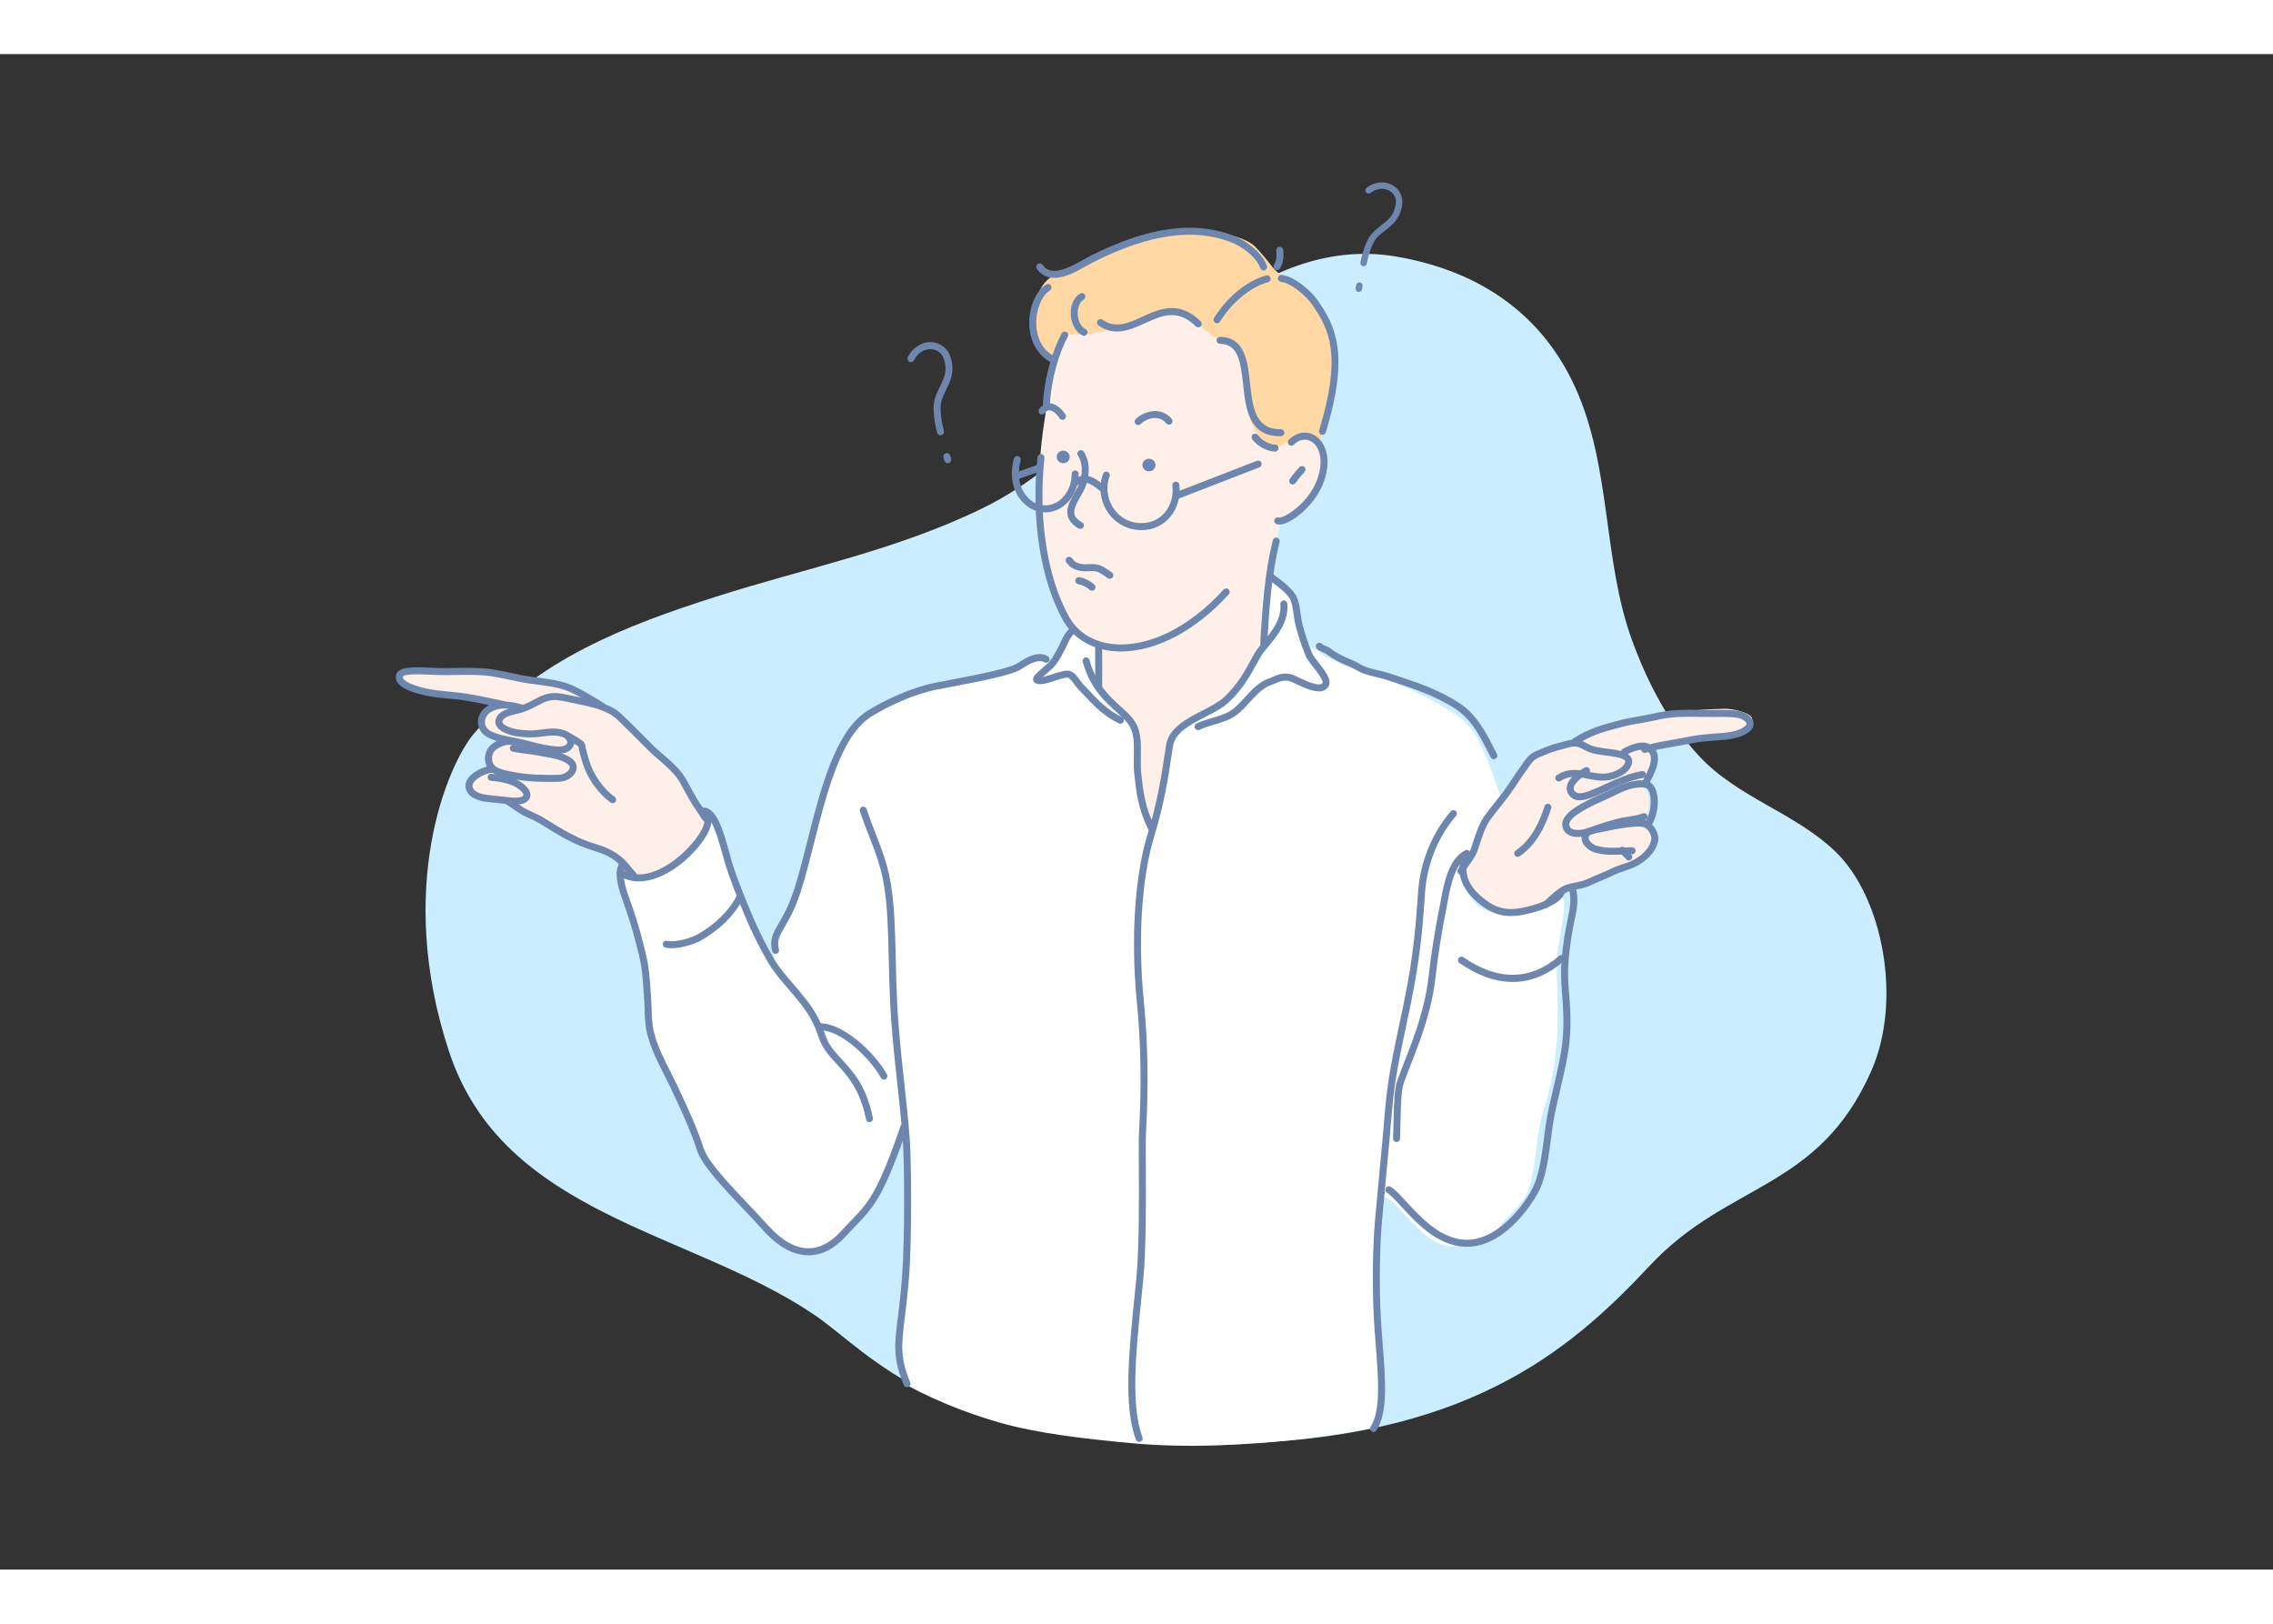 <?xml version="1.0" encoding="UTF-8" standalone="no"?>
<svg
   xmlns:dc="http://purl.org/dc/elements/1.1/"
   xmlns:cc="http://creativecommons.org/ns#"
   xmlns:rdf="http://www.w3.org/1999/02/22-rdf-syntax-ns#"
   xmlns:svg="http://www.w3.org/2000/svg"
   xmlns="http://www.w3.org/2000/svg"
   version="1.1"
   id="svg2"
   xml:space="preserve"
   width="700"
   height="500"
   viewBox="0 0 3660 2440"><rect x="0" y="0" width="3660" height="2440" fill="#333333" stroke="none"/><defs
     id="defs6" /><g
     id="g10"
     transform="matrix(1.333,0,0,-1.333,0,2440)"><g
       id="g380"><g
         id="g18"
         transform="scale(0.141)"><path
           d="m 11965.4,11247.3 c -561,96.9 -1081.4,-115.5 -1517.6,-443.7 C 9731.73,10264.8 9237.01,9491.22 8417.83,9091.98 7673.49,8729.24 6905.14,8580.62 6130.27,8333.14 5369.8,8090.27 4602.9,7797.53 4061.76,7162.97 3839.26,6902.06 3381.59,5849.45 3846.71,4438.61 4308.46,3037.78 5894.01,2906.99 6963.82,2191.15 7468,1853.82 8033.72,1039.53 10450.4,1075.21 c 2085.8,30.78 2973.6,769.29 3686.7,1531.62 669.7,715.76 1439.3,638.86 1893.4,1662.47 269.5,607.58 100.3,1495.29 -310.7,1885.53 -350.7,333.1 -829.7,456.32 -1162.8,813.53 -257.9,276.47 -438.6,622.43 -571.5,982.57 -256.6,694.9 -177.5,1486.95 -490,2175.57 -273.7,603.2 -789.6,992.8 -1530.1,1120.8"
           style="fill:#caedff;fill-opacity:1;fill-rule:evenodd;stroke:none"
           id="path20" /></g><path
         d="m 1389.66,905.761 c -1.6,0.188 -0.88,-6.124 -1.39,-4.604 -7.08,21.247 -15.67,42.923 -23.01,64.452 -11.84,34.711 -39.2,101.401 -39.2,101.401 v 50.46 c 0,0 -22.14,8.78 -26.69,15.62 -4.56,6.83 -20.32,28.62 -25.72,47.52 -20.35,71.22 -23.25,133.86 -12.04,206.69 4.24,27.55 9.63,81.18 28.15,104.06 28.99,35.81 79.37,46.78 123.38,44.2 11.74,-0.69 15.58,-1.6 28.54,-5.53 58.77,-17.81 63.72,-71.34 88.39,-118.78 8.12,-15.61 18.79,-29.33 33.15,-39.59 4.05,-2.89 17.54,1.68 25.17,-4.26 8.07,-6.28 10.2,-23.15 11.08,-29.25 3.35,-23.46 -15.39,-42.27 -28.97,-59.24 -3.61,-4.51 -22.79,-12.37 -22.79,-12.37 0,0 -0.88,-2.91 -3.58,-13.67 -8.48,-33.94 -17.24,-138.01 -17.24,-138.01 0,0 -25.23,-45.2 -40.69,-72.26 -22.81,-39.9 -44.82,-65.973 -66.61,-106.454 -4.5,-8.347 -18.66,-31.721 -29.93,-30.385"
         style="fill:#ffefe9;fill-opacity:1;fill-rule:evenodd;stroke:none;stroke-width:0.1"
         id="path22" /><path
         d="m 765.1,835.534 c 0,0 12.623,-6.634 -16.265,20.883 -11.735,11.173 -23.099,13.163 -42.599,20.857 -7.696,3.038 -26.386,12.714 -32.139,15.485 -17.447,8.4 -58.822,34.819 -58.822,34.819 0,0 -11.642,-1.199 -18.849,1.202 -4.926,1.641 -28.482,3.113 -29.259,15.303 -0.769,12.188 23.978,24.075 23.978,24.075 0,0 -0.093,11.048 -0.532,17.8 -0.592,8.929 18.275,14.692 18.275,14.692 0,0 -24.51,7.98 -27.29,18.98 -2.771,11 16.044,26.26 16.044,26.26 0,0 -19.246,4.68 -30.542,6.34 -11.297,1.67 -46.165,3.48 -72.357,12.21 -26.563,8.85 -9.505,20.68 3.54,21.86 13.831,1.26 27.341,0.59 41.071,-0.56 18.266,-1.52 34.437,-0.65 52.754,-1.52 15.335,-0.73 30.467,-5.04 45.608,-8.35 18.503,-4.05 36.879,-3.96 53.574,-11.66 32.545,-15.02 62.015,-38.84 87.86,-64.686 13.713,-13.706 36.719,-33.566 53.448,-58.666 11.524,-17.291 22.576,-37.669 22.576,-37.669 0,0 -2.18,-7.53 -8.424,-17.883 -7.908,-13.098 -27.771,-33.685 -41.307,-40.317 -20.759,-10.164 -40.343,-9.455 -40.343,-9.455"
         style="fill:#ffefe9;fill-opacity:1;fill-rule:evenodd;stroke:none;stroke-width:0.1"
         id="path24" /><g
         id="g26"
         transform="scale(0.13)"><path
           d="m 13565.9,6455.61 c 0,0 37.3,36.79 144.5,224.34 45.1,79.05 27.8,125.1 103.6,269.88 27.9,53.1 211.2,283.97 253.9,345.65 51.7,74.48 67.7,172.9 197.5,272.46 123.3,94.53 398.3,145.91 398.3,145.91 0,0 146.6,72.19 358.3,142.31 165.9,54.93 375.4,80.87 486.2,99.32 149.1,24.86 335.7,38.86 512.9,42.79 88.1,1.96 249.1,-39.85 259.3,-90.27 19.6,-97.98 -70.4,-126.3 -70.4,-126.3 0,0 -166.4,-41.96 -288.7,-57.13 -101.8,-12.62 -226.9,-39.05 -321.6,-46.34 -63,-4.84 -272,-68.54 -272,-68.54 0,0 31.2,-66.03 18.5,-136.25 -12.8,-70.45 -88.4,-190.81 -88.4,-190.81 0,0 47.9,-50.54 56.9,-86.15 26,-104.07 -32,-260.06 -32,-260.06 0,0 90,-103.95 65.3,-175.38 -22.3,-64.24 -117.3,-157.2 -162.5,-194.2 -72.6,-59.41 -218.6,-76.45 -297.4,-128.92 -133.5,-89.02 -364.2,-112.19 -364.2,-112.19 0,0 -90.7,-114.49 -180.1,-153.82 -117,-51.47 -226.7,-67.33 -336.1,-67.33 -97.7,0 -279.1,86.26 -338.7,175.53 -32.1,48.24 -103.1,175.5 -103.1,175.5"
           style="fill:#ffefe9;fill-opacity:1;fill-rule:evenodd;stroke:none"
           id="path28" /></g><g
         id="g30"
         transform="scale(0.116)"><path
           d="m 11145,9772.57 -189.1,-334.53 c 0,0 -79.1,53.48 -169.7,43.7 -140.9,-15.23 -266.3,-132.64 -365.5,-161.38 -101.9,-29.48 -257.7,-53.6 -362.7,-79.86 -201.98,-50.49 -535.72,-84.92 -717.87,-183.82 -188.51,-102.35 -347.34,-164.72 -482.59,-336.79 -143.08,-182.17 -220.35,-439.76 -298.31,-654.25 -100.82,-277.34 -156.65,-603.75 -239.97,-886.96 -43.68,-148.69 -98.42,-318.53 -150.32,-406.29 -51.9,-87.68 -112.75,-186.11 -112.75,-186.11 l 1.82,-325.74 c 0,0 -188.28,310.08 -278.56,537.92 -124.38,313.95 -234.3,687.7 -288.81,811.58 -35.34,80.31 -107.44,211.21 -107.44,211.21 0,0 -124.31,-238.71 -149.46,-267.73 -112.31,-129.63 -289.1,-272.2 -441.18,-348.24 -88.18,-44.05 -340.86,26.97 -340.86,26.97 0,0 10.54,-105.9 27.55,-166.73 16.94,-60.92 50.67,-181.2 54.09,-189.8 91.66,-229.12 126.99,-490.17 173.22,-730.56 35.7,-185.41 4.08,-410.32 42.83,-599.18 40.41,-197.02 255.44,-464.35 316.93,-652.08 29.74,-90.69 104.11,-243.75 135.58,-324.46 132.88,-340.19 233.05,-461.77 499.85,-759.98 168.56,-188.42 360.11,-403.61 602.18,-494.38 127.94,-47.92 262.35,1.64 350.04,74.68 149.28,124.41 251.32,204.09 358.35,366.61 45.86,69.78 137.84,217.6 172.51,292.02 68.83,147.47 217.17,538.09 217.17,538.09 0,0 45.34,-463.58 36.56,-613.46 -24.43,-414.45 -17.55,-781.4 -65.99,-1118.94 -34.76,-243.31 -59.97,-584.11 19.96,-823.64 23.58,-70.9 45.77,-106.44 45.77,-106.44 0,0 389.67,-226.36 963,-391.04 394,-113.32 877.7,-169.41 1369.8,-215.53 1207.8,-113.4 2498.9,153.32 2498.9,153.32 0,0 95.8,38.11 108.1,556.76 4.7,200.13 -40.1,401.89 -51.4,660 -18,410.84 -7.8,857.38 -7.8,857.38 l 67,348.37 c 0,0 87.1,-31.74 123,-67.62 150.4,-150.49 351.1,-435.27 587.4,-459.45 167.4,-17.12 416.8,74.85 504.7,192.04 99.6,132.67 256.8,237.72 315.9,397.33 78.8,212.69 77.7,562.86 142,775.38 86.3,285.65 128.7,478.03 152.7,770.73 20.8,253.39 0,529.32 0,787.01 0,165.27 63.1,429.67 75.7,588.93 12.7,159.17 -63.1,169.32 -63.1,169.32 0,0 -195.8,-156.5 -207.3,-159.25 -86,-20.48 -186.1,-63.5 -272.9,-49.65 -91,14.63 -228.9,-19.01 -346.6,70.04 -94.2,71.24 -176.3,257.95 -205.9,336.32 -33.9,90 143.7,218.69 143.7,218.69 l 96.5,287.31 201.5,268.03 c 0,0 -161.6,534.83 -293.7,711.85 -107.2,143.66 -219.9,197.27 -326,261.7 -191.6,116.31 -429.1,227.85 -645.8,291.49 -145.5,42.75 -470.7,158.22 -597.4,246.6 -92.9,64.71 -201,105.97 -201,105.97 0,0 -41.7,123.23 -68.6,246.02 -25,114.19 -32.9,226.65 -89.9,274.45 -50.4,42.4 -228.6,165.9 -228.6,165.9 -72.1,-120.1 -47.2,-712.64 -47.2,-712.64 0,0 -249,-413.64 -378.2,-557.13 -182.3,-202.51 -472,-181.2 -589.1,-429.97 -33.3,-70.73 -29.8,-240.99 -67.6,-436.27 -37.9,-195.31 -121.3,-497.72 -121.3,-497.72 0,0 -82.1,184.28 -94.6,214.21 -58.2,139.87 -43.7,645.69 -80.3,792.23 -37.2,148.85 -135.4,204.56 -233.1,290.75 -77.6,68.48 -162.5,183.7 -162.5,183.7 l 9.8,441.75 -273.1,161.26"
           style="fill:#ffffff;fill-opacity:1;fill-rule:evenodd;stroke:none"
           id="path32" /></g><path
         d="m 1593.76,1359.28 c 0,0 23.43,85.09 20.65,111.49 -3.46,32.79 -14.44,53.25 -36.47,74.32 -11.44,10.94 -31.04,15.28 -40.61,27.87 -5.3,6.97 -14.8,18.59 -20.99,24.78 -10.89,10.89 -35.26,15.54 -49.2,18.78 -26.71,6.22 -58.03,-0.61 -85.35,-5.02 -14.69,-2.37 -49.54,-21.33 -68.13,-30.97 -31.18,-16.17 -54.58,-11.04 -62.97,-52.99 -0.93,-4.68 -4.28,-22.09 -1.38,-35.02 4.74,-21.03 23.06,-33.45 23.06,-33.45 l 14.46,32.69 c 0,0 21.26,-0.21 28.21,0.68 36.89,4.73 64.79,22.85 101.86,25.81 14.13,1.13 31.76,-15.01 43.7,-24.77 14.77,-12.09 36.09,-12.95 40.68,-31.72 5.61,-22.93 2.51,-58.1 10.93,-77.36 5.31,-12.13 11.7,-27.99 26.84,-29.25 8.34,-0.7 21.68,14.11 34.75,13.07 13.08,-1.03 19.96,-8.94 19.96,-8.94"
         style="fill:#ffd8a4;fill-opacity:1;fill-rule:evenodd;stroke:none;stroke-width:0.1"
         id="path34" /><path
         d="m 1378.94,1255.55 c -12.7,0 -24.5,4.55 -33.54,13 -10.24,9.56 -16.11,23.18 -16.11,37.38 0,6.04 1.06,11.93 3.15,17.52 0.81,2.19 3.26,3.29 5.44,2.48 2.18,-0.81 3.29,-3.24 2.47,-5.43 -1.73,-4.65 -2.61,-9.55 -2.61,-14.57 0,-11.87 4.9,-23.24 13.42,-31.21 5.79,-5.41 15.75,-11.69 30.86,-10.61 9.83,0.66 18.73,5.2 25.06,12.76 7.25,8.67 10.49,20.23 9.14,32.55 -0.25,2.32 1.42,4.41 3.74,4.66 2.27,0.23 4.41,-1.41 4.66,-3.73 1.61,-14.64 -2.32,-28.45 -11.06,-38.9 -7.82,-9.35 -18.82,-14.95 -30.96,-15.77 -1.23,-0.09 -2.45,-0.13 -3.66,-0.13"
         style="fill:#6c86ad;fill-opacity:1;fill-rule:nonzero;stroke:none;stroke-width:0.1"
         id="path36" /><path
         d="m 1262.64,1276.96 c -22.24,0 -40.34,20.84 -40.34,46.46 0,2.33 1.89,4.22 4.22,4.22 2.34,0 4.23,-1.89 4.23,-4.22 0,-20.96 14.3,-38.01 31.89,-38.01 17.59,0 31.89,17.05 31.89,38.01 0,2.33 1.89,4.22 4.23,4.22 2.33,0 4.22,-1.89 4.22,-4.22 0,-25.62 -18.1,-46.46 -40.34,-46.46"
         style="fill:#6c86ad;fill-opacity:1;fill-rule:nonzero;stroke:none;stroke-width:0.1"
         id="path38" /><path
         d="m 1226.52,1319.19 c -2.33,0 -4.22,1.89 -4.22,4.23 0,4.27 0.25,10.83 2.46,18.57 0.65,2.25 3.02,3.53 5.23,2.91 2.24,-0.65 3.54,-2.99 2.9,-5.23 -1.92,-6.72 -2.14,-12.49 -2.14,-16.25 0,-2.34 -1.89,-4.23 -4.23,-4.23"
         style="fill:#6c86ad;fill-opacity:1;fill-rule:nonzero;stroke:none;stroke-width:0.1"
         id="path40" /><path
         d="m 1422.79,1293.51 c -1.69,0 -3.29,1.02 -3.94,2.69 -0.85,2.18 0.23,4.62 2.41,5.47 l 96.98,37.58 c 2.17,0.84 4.63,-0.23 5.47,-2.41 0.85,-2.17 -0.24,-4.62 -2.41,-5.47 l -96.98,-37.58 c -0.51,-0.19 -1.02,-0.28 -1.53,-0.28"
         style="fill:#6c86ad;fill-opacity:1;fill-rule:nonzero;stroke:none;stroke-width:0.1"
         id="path42" /><path
         d="m 1228.83,1316.97 c -1.74,0 -3.36,1.07 -3.98,2.8 -0.79,2.2 0.36,4.62 2.55,5.4 l 27.09,9.71 c 2.18,0.79 4.61,-0.35 5.4,-2.56 0.79,-2.19 -0.35,-4.61 -2.55,-5.4 l -27.09,-9.7 c -0.47,-0.17 -0.95,-0.25 -1.42,-0.25"
         style="fill:#6c86ad;fill-opacity:1;fill-rule:nonzero;stroke:none;stroke-width:0.1"
         id="path44" /><path
         d="m 1330.79,1302.44 c -0.9,0 -1.8,0.29 -2.57,0.88 l -0.98,0.76 c -10.57,8.15 -16.51,12.08 -25.79,5.46 -1.9,-1.36 -4.54,-0.92 -5.89,0.98 -1.36,1.9 -0.92,4.54 0.98,5.89 14.81,10.59 26,1.97 35.86,-5.65 l 0.97,-0.75 c 1.85,-1.42 2.19,-4.07 0.77,-5.92 -0.83,-1.08 -2.08,-1.65 -3.35,-1.65"
         style="fill:#6c86ad;fill-opacity:1;fill-rule:nonzero;stroke:none;stroke-width:0.1"
         id="path46" /><path
         d="m 1136.16,1370.15 c -1.84,0 -3.54,1.22 -4.06,3.09 -0.29,1.02 -6.99,25.28 -3.22,39.72 1.51,5.75 4,10.79 6.41,15.66 5.05,10.25 9.42,19.09 5.02,33.19 -2.2,7.08 -7.77,11.66 -14.89,12.26 -6.8,0.61 -15.9,-2.64 -21.32,-13.32 -1.04,-2.09 -3.56,-2.94 -5.67,-1.86 -2.08,1.05 -2.92,3.59 -1.86,5.68 6.02,11.89 17.72,18.96 29.56,17.92 10.51,-0.88 19.04,-7.84 22.25,-18.17 5.39,-17.32 -0.4,-29.07 -5.52,-39.43 -2.32,-4.71 -4.51,-9.16 -5.8,-14.07 -2.66,-10.17 1.39,-28.93 3.17,-35.3 0.63,-2.25 -0.68,-4.58 -2.93,-5.21 -0.38,-0.11 -0.76,-0.16 -1.14,-0.16"
         style="fill:#6c86ad;fill-opacity:1;fill-rule:nonzero;stroke:none;stroke-width:0.1"
         id="path48" /><path
         d="m 1144.87,1336.26 c -1.85,0 -3.55,1.22 -4.07,3.09 l -1.09,3.9 c -0.62,2.24 0.69,4.58 2.93,5.2 2.27,0.62 4.59,-0.68 5.21,-2.93 l 1.09,-3.89 c 0.62,-2.25 -0.69,-4.59 -2.93,-5.21 -0.38,-0.11 -0.76,-0.16 -1.14,-0.16"
         style="fill:#6c86ad;fill-opacity:1;fill-rule:nonzero;stroke:none;stroke-width:0.1"
         id="path50" /><path
         d="m 1263.81,1400.22 c -0.06,0 -0.12,0 -0.18,0.01 -2.33,0.09 -4.15,2.06 -4.05,4.39 1.46,35.22 12.53,69.83 22.86,88.5 1.12,2.03 3.71,2.77 5.74,1.65 2.04,-1.13 2.78,-3.7 1.65,-5.75 -9.84,-17.79 -20.4,-50.9 -21.81,-84.75 -0.09,-2.27 -1.96,-4.05 -4.21,-4.05"
         style="fill:#6c86ad;fill-opacity:1;fill-rule:nonzero;stroke:none;stroke-width:0.1"
         id="path52" /><path
         d="m 1354.28,1108.98 c -3.97,0 -7.89,0.22 -11.76,0.66 -26.1,3 -46.91,16.21 -58.59,37.19 -27.1,48.71 -38.58,122.27 -30.7,196.8 0.24,2.32 2.25,4.06 4.65,3.75 2.32,-0.24 4,-2.32 3.75,-4.64 -7.7,-72.86 3.39,-144.56 29.69,-191.8 10.31,-18.54 28.84,-30.22 52.17,-32.91 42.54,-4.87 92.83,19.66 134.54,65.65 1.57,1.74 4.25,1.85 5.96,0.3 1.73,-1.57 1.86,-4.25 0.29,-5.97 -39.8,-43.9 -87.53,-69.03 -130,-69.03"
         style="fill:#6c86ad;fill-opacity:1;fill-rule:nonzero;stroke:none;stroke-width:0.1"
         id="path54" /><path
         d="m 1545.28,1262.28 c -1.16,0 -2.22,0.15 -3.16,0.47 -2.2,0.76 -3.38,3.17 -2.62,5.37 0.75,2.21 3.15,3.37 5.36,2.63 5.24,-1.44 35.58,16.42 46.27,45.96 8.38,23.15 2.68,39.59 -6.7,45.6 -6.79,4.36 -14.87,2.97 -21.62,-3.66 -1.66,-1.63 -4.33,-1.62 -5.97,0.05 -1.63,1.66 -1.62,4.34 0.05,5.97 9.62,9.47 21.94,11.3 32.11,4.75 12.19,-7.82 20.04,-28.05 10.07,-55.58 -10.4,-28.77 -39.7,-51.56 -53.79,-51.56"
         style="fill:#6c86ad;fill-opacity:1;fill-rule:nonzero;stroke:none;stroke-width:0.1"
         id="path56" /><path
         d="m 1561.51,1310.66 c -0.84,0 -1.69,0.26 -2.43,0.78 -1.91,1.34 -2.36,3.97 -1.03,5.88 0.24,0.33 5.81,8.22 11.67,14.32 1.62,1.69 4.29,1.72 5.97,0.12 1.69,-1.62 1.74,-4.29 0.12,-5.97 -5.4,-5.63 -10.79,-13.26 -10.84,-13.34 -0.83,-1.16 -2.14,-1.79 -3.46,-1.79"
         style="fill:#6c86ad;fill-opacity:1;fill-rule:nonzero;stroke:none;stroke-width:0.1"
         id="path58" /><path
         d="m 1305.11,1257 c -0.5,0 -1.01,0.09 -1.5,0.28 -2.09,0.79 -3.3,1.72 -4.7,2.79 -17.01,12.69 -7.72,28.75 -0.94,40.49 1.91,3.29 3.7,6.4 4.85,9.15 5.5,13.21 5.24,26.95 -0.68,35.84 -1.3,1.95 -0.78,4.57 1.17,5.86 1.94,1.3 4.56,0.77 5.86,-1.17 7.47,-11.21 8.02,-27.99 1.44,-43.78 -1.35,-3.26 -3.28,-6.6 -5.33,-10.13 -7.65,-13.25 -11.61,-21.81 -1.98,-28.99 l 0.74,-0.56 c 1.15,-0.88 1.63,-1.24 2.57,-1.6 2.18,-0.83 3.28,-3.27 2.45,-5.45 -0.64,-1.69 -2.25,-2.73 -3.95,-2.73"
         style="fill:#6c86ad;fill-opacity:1;fill-rule:nonzero;stroke:none;stroke-width:0.1"
         id="path60" /><path
         d="m 1271.65,1457.43 c -0.67,0 -1.35,0.16 -1.98,0.5 -15.88,8.45 -25.48,24.9 -26.33,45.12 -0.87,20.64 7.47,40.83 20.29,49.09 1.94,1.27 4.57,0.71 5.83,-1.26 1.27,-1.96 0.7,-4.57 -1.26,-5.84 -10.25,-6.61 -17.15,-24.12 -16.42,-41.63 0.43,-10.08 3.83,-28.43 21.86,-38.02 2.06,-1.1 2.84,-3.66 1.74,-5.72 -0.76,-1.42 -2.22,-2.24 -3.73,-2.24"
         style="fill:#6c86ad;fill-opacity:1;fill-rule:nonzero;stroke:none;stroke-width:0.1"
         id="path62" /><g
         id="g64"
         transform="scale(0.1)"><path
           d="m 12733.5,15602.3 c -79.1,0 -152.5,28.9 -208.5,108.1 -13.5,19 -8.9,45.3 10,58.7 19,13.5 45.3,8.9 58.8,-10.1 101.5,-143.4 302.7,-45.7 500,66.8 28.8,16.4 54.4,31 75.9,41.8 708.1,357.1 1284.5,432.4 1762.4,230.1 144.8,-61.2 324,-205 371.2,-350.8 7.2,-22.2 -4.9,-45.9 -27,-53.1 -22.5,-7.3 -46,5 -53.1,27.2 -34.1,105.2 -176.4,236.7 -324,299.1 -453.5,192 -1006.9,117.5 -1691.6,-227.7 -20.4,-10.3 -44.7,-24.2 -72.1,-39.8 -108.6,-61.8 -263.9,-150.3 -402,-150.3"
           style="fill:#6c86ad;fill-opacity:1;fill-rule:nonzero;stroke:none"
           id="path66" /></g><path
         d="m 1542.59,1569.57 c -0.78,0 -1.57,0.21 -2.28,0.67 -1.97,1.26 -2.54,3.87 -1.27,5.83 3.29,5.12 3.21,13.02 2.64,16.87 -0.34,2.31 1.26,4.45 3.57,4.79 2.27,0.36 4.45,-1.25 4.79,-3.57 0.33,-2.25 1.69,-13.95 -3.89,-22.65 -0.81,-1.26 -2.17,-1.94 -3.56,-1.94"
         style="fill:#6c86ad;fill-opacity:1;fill-rule:nonzero;stroke:none;stroke-width:0.1"
         id="path68" /><path
         d="m 1470.13,1505.45 c -0.77,0 -1.55,0.21 -2.25,0.65 -1.97,1.24 -2.57,3.85 -1.32,5.82 19.56,31.07 46.19,47 63.04,51.2 2.27,0.58 4.56,-0.81 5.13,-3.07 0.56,-2.27 -0.82,-4.56 -3.08,-5.13 -15.34,-3.82 -39.71,-18.56 -57.94,-47.5 -0.8,-1.28 -2.17,-1.97 -3.58,-1.97"
         style="fill:#6c86ad;fill-opacity:1;fill-rule:nonzero;stroke:none;stroke-width:0.1"
         id="path70" /><path
         d="m 1309.52,1490.29 c -0.58,0 -1.17,0.12 -1.73,0.37 -7.86,3.53 -13.48,13.07 -14.33,24.31 -0.86,11.4 3.28,21.2 11.05,26.22 1.96,1.26 4.57,0.7 5.84,-1.26 1.27,-1.96 0.7,-4.58 -1.26,-5.84 -6.04,-3.9 -7.68,-12.11 -7.2,-18.49 0.61,-8.07 4.37,-14.99 9.36,-17.24 2.13,-0.95 3.08,-3.45 2.12,-5.58 -0.7,-1.57 -2.24,-2.49 -3.85,-2.49"
         style="fill:#6c86ad;fill-opacity:1;fill-rule:nonzero;stroke:none;stroke-width:0.1"
         id="path72" /><path
         d="m 1349.32,1495.41 c -7.27,0 -14.7,1.98 -22.35,7.22 -1.92,1.32 -2.41,3.95 -1.1,5.87 1.32,1.92 3.94,2.42 5.88,1.1 15.98,-10.95 30.87,-4.18 48.11,3.67 20.85,9.5 44.47,20.24 70.5,-5.58 1.65,-1.64 1.67,-4.32 0.02,-5.97 -1.63,-1.66 -4.31,-1.67 -5.97,-0.03 -21.92,21.73 -40.93,13.05 -61.05,3.89 -11.05,-5.03 -22.34,-10.17 -34.04,-10.17"
         style="fill:#6c86ad;fill-opacity:1;fill-rule:nonzero;stroke:none;stroke-width:0.1"
         id="path74" /><path
         d="m 1546.35,1368.93 c -37.97,0 -41.56,33.34 -44.74,62.77 -3.25,30.14 -6.76,48.47 -28,48.86 -2.33,0.05 -4.19,1.97 -4.15,4.3 0.05,2.33 2.12,4.05 4.3,4.15 30.23,-0.56 33.43,-30.23 36.25,-56.4 3.09,-28.64 6.27,-55.63 37.19,-55.22 0.03,0 0.05,0 0.07,0 2.3,0 4.19,-1.85 4.23,-4.16 0.03,-2.34 -1.84,-4.25 -4.16,-4.29 -0.34,0 -0.67,-0.01 -0.99,-0.01"
         style="fill:#6c86ad;fill-opacity:1;fill-rule:nonzero;stroke:none;stroke-width:0.1"
         id="path76" /><g
         id="g78"
         transform="scale(0.1)"><path
           d="m 15975.4,13706.8 c -4,0 -8.2,0.6 -12.2,1.8 -22.4,6.8 -35,30.4 -28.2,52.7 273.6,902.9 129.3,1211.7 -87.6,1521.4 -59.3,84.8 -230,251.4 -374.1,271.4 -23.1,3.2 -39.2,24.5 -36,47.6 3.2,23.2 25,39.2 47.6,36 164.1,-22.7 354.6,-196.4 431.6,-306.5 222.4,-317.6 383.5,-656.7 99.2,-1594.4 -5.5,-18.2 -22.2,-30 -40.3,-30"
           style="fill:#6c86ad;fill-opacity:1;fill-rule:nonzero;stroke:none"
           id="path80" /></g><path
         d="m 1540.17,1350.45 c -7.78,0 -19.7,4.64 -27.53,14.8 -1.42,1.85 -1.07,4.51 0.78,5.93 1.84,1.42 4.49,1.09 5.92,-0.77 6.49,-8.44 16.02,-11.51 20.83,-11.51 2.33,0 4.22,-1.89 4.22,-4.22 0,-2.34 -1.89,-4.23 -4.22,-4.23"
         style="fill:#6c86ad;fill-opacity:1;fill-rule:nonzero;stroke:none;stroke-width:0.1"
         id="path82" /><path
         d="m 1374.82,1382.43 c -1.12,0 -2.23,0.44 -3.06,1.31 -1.61,1.69 -1.54,4.37 0.15,5.98 6.79,6.43 16.36,10.09 24.79,9.66 7.29,-0.41 13.74,-3.71 18.66,-9.55 1.5,-1.79 1.27,-4.45 -0.51,-5.95 -1.77,-1.51 -4.44,-1.28 -5.96,0.51 -3.43,4.07 -7.69,6.28 -12.66,6.55 -6.23,0.43 -13.35,-2.47 -18.5,-7.36 -0.82,-0.77 -1.86,-1.15 -2.91,-1.15"
         style="fill:#6c86ad;fill-opacity:1;fill-rule:nonzero;stroke:none;stroke-width:0.1"
         id="path84" /><path
         d="m 1283.41,1388.73 c -1.38,0 -2.73,0.67 -3.54,1.91 -3.91,5.98 -8.53,9.56 -12.36,9.59 -2.23,0.08 -3.8,-1.06 -5.24,-3.2 -1.31,-1.92 -3.93,-2.44 -5.87,-1.13 -1.93,1.31 -2.44,3.93 -1.13,5.87 3.05,4.49 7.51,6.58 12.31,6.91 6.86,-0.05 13.74,-4.82 19.36,-13.42 1.28,-1.95 0.73,-4.57 -1.22,-5.85 -0.71,-0.46 -1.52,-0.68 -2.31,-0.68"
         style="fill:#6c86ad;fill-opacity:1;fill-rule:nonzero;stroke:none;stroke-width:0.1"
         id="path86" /><path
         d="m 1395.81,1334.15 c 0,4.19 -3.53,7.59 -7.9,7.59 -4.36,0 -7.9,-3.4 -7.9,-7.59 0,-4.2 3.54,-7.6 7.9,-7.6 4.37,0 7.9,3.4 7.9,7.6"
         style="fill:#6c86ad;fill-opacity:1;fill-rule:evenodd;stroke:none;stroke-width:0.1"
         id="path88" /><path
         d="m 1292.22,1343.99 c 0,4.2 -3.54,7.6 -7.9,7.6 -4.36,0 -7.9,-3.4 -7.9,-7.6 0,-4.19 3.54,-7.59 7.9,-7.59 4.36,0 7.9,3.4 7.9,7.59"
         style="fill:#6c86ad;fill-opacity:1;fill-rule:evenodd;stroke:none;stroke-width:0.1"
         id="path90" /><path
         d="m 1340.61,1196.73 c -0.74,0 -1.48,0.2 -2.17,0.6 -0.75,0.45 -1.76,1.17 -2.95,2.02 -3.04,2.18 -7.64,5.48 -11.65,6.3 -2.78,0.59 -5.54,0.44 -8.46,0.3 -3.42,-0.18 -7.3,-0.37 -11.63,0.59 -8.28,1.82 -11.77,4.82 -15.67,10.06 -1.39,1.87 -1.01,4.52 0.87,5.91 1.87,1.4 4.51,1 5.91,-0.87 2.78,-3.74 4.63,-5.51 10.7,-6.85 3.24,-0.72 6.23,-0.57 9.4,-0.41 3.32,0.18 6.76,0.34 10.59,-0.45 5.76,-1.19 11.24,-5.12 14.87,-7.71 0.95,-0.69 1.75,-1.28 2.36,-1.64 2.01,-1.2 2.66,-3.79 1.46,-5.79 -0.8,-1.33 -2.19,-2.06 -3.63,-2.06"
         style="fill:#6c86ad;fill-opacity:1;fill-rule:nonzero;stroke:none;stroke-width:0.1"
         id="path92" /><path
         d="m 1319.09,1182.3 c -1.08,0 -2.16,0.41 -2.99,1.24 -2.99,2.99 -9.1,6.03 -13.63,6.78 -2.31,0.38 -3.86,2.56 -3.48,4.86 0.39,2.3 2.57,3.89 4.86,3.47 6.31,-1.04 13.98,-4.89 18.22,-9.14 1.65,-1.65 1.65,-4.32 0,-5.97 -0.82,-0.83 -1.9,-1.24 -2.98,-1.24"
         style="fill:#6c86ad;fill-opacity:1;fill-rule:nonzero;stroke:none;stroke-width:0.1"
         id="path94" /><path
         d="m 854.105,901.84 c -0.945,0 -1.897,0.318 -2.686,0.966 -2.924,2.417 -4.905,5.66 -6.646,8.519 -0.796,1.303 -1.58,2.599 -2.446,3.775 -5.998,8.147 -11.019,17.359 -15.874,26.27 -1.68,3.086 -3.351,6.151 -5.042,9.134 -6.015,10.594 -16.003,19.225 -25.664,27.575 -4.885,4.224 -9.934,8.588 -14.415,13.16 -10.054,10.261 -20.289,20.401 -30.603,30.481 -4.207,4.11 -9.451,9.23 -14.673,11.94 -13.016,6.77 -26.49,9.48 -40.751,12.36 l -9.868,2.05 c -7.74,1.69 -15.046,3.29 -22.657,1.34 -4.873,-1.25 -8.693,-3.32 -13.115,-5.72 -3.862,-2.09 -8.235,-4.46 -14.051,-6.7 -3.948,-1.53 -8.062,-2.55 -12.034,-3.54 -8.029,-2.01 -14.959,-3.73 -16.597,-8.49 -0.289,-0.84 -0.223,-1.46 0.243,-2.22 2.331,-3.81 11.927,-7.04 17.959,-7.9 8.609,-1.23 15.816,-1.55 22.038,-0.96 2.256,0.22 4.525,0.51 6.794,0.8 11.065,1.41 22.492,2.88 33.552,-3.66 l 3.577,-2.08 c 4.497,-2.58 9.15,-5.25 13.193,-8.58 2.31,-1.914 2.777,-5.09 3.115,-7.409 l 0.152,-0.941 c 1.247,-5.569 2.925,-11.023 4.683,-16.584 5.033,-15.941 17.17,-32.83 30.211,-42.022 1.906,-1.345 2.363,-3.981 1.019,-5.887 -1.353,-1.91 -3.981,-2.36 -5.888,-1.019 -14.661,10.334 -27.768,28.54 -33.399,46.382 -1.741,5.512 -3.556,11.395 -4.872,17.303 -0.095,0.412 -0.178,0.944 -0.264,1.543 -0.099,0.689 -0.309,2.12 -0.545,2.57 -3.081,2.425 -7.417,4.913 -11.613,7.324 l -3.671,2.13 c -8.569,5.06 -18.099,3.84 -28.173,2.55 -2.364,-0.3 -4.724,-0.6 -7.075,-0.82 -6.911,-0.66 -14.765,-0.33 -24.031,0.99 -0.181,0.03 -18.387,2.73 -23.973,11.86 -1.778,2.91 -2.129,6.15 -1.019,9.38 3.127,9.1 12.995,11.56 22.537,13.93 3.73,0.93 7.579,1.89 11.04,3.23 5.309,2.05 9.254,4.18 13.065,6.25 4.712,2.55 9.159,4.96 15.037,6.47 9.555,2.44 18.198,0.56 26.564,-1.27 l 9.732,-2.02 c 14.864,-2.99 28.907,-5.82 42.979,-13.14 6.337,-3.3 12.075,-8.89 16.683,-13.39 10.359,-10.13 20.636,-20.31 30.731,-30.616 4.237,-4.323 8.935,-8.383 13.907,-12.681 10.202,-8.82 20.754,-17.937 27.487,-29.798 1.717,-3.029 3.412,-6.135 5.116,-9.261 4.72,-8.664 9.6,-17.621 15.256,-25.302 1.007,-1.366 1.931,-2.871 2.854,-4.389 1.536,-2.513 2.983,-4.89 4.815,-6.399 1.799,-1.486 2.055,-4.15 0.569,-5.949 -0.837,-1.011 -2.046,-1.535 -3.263,-1.535"
         style="fill:#6c86ad;fill-opacity:1;fill-rule:nonzero;stroke:none;stroke-width:0.1"
         id="path96" /><path
         d="m 727.21,1038.77 c -0.779,0 -1.567,0.21 -2.268,0.66 -0.285,0.18 -28.573,18.22 -41.593,22.7 -11.085,3.82 -22.253,5.26 -34.077,6.8 -6.291,0.81 -12.606,1.63 -18.935,2.82 -4.893,0.92 -9.773,1.96 -14.658,3.01 -7.562,1.62 -15.384,3.3 -23.065,4.44 -12.764,1.89 -28.804,1.63 -47.381,1.33 l -7.31,-0.11 c -5.499,-0.06 -11.733,0.21 -18.02,0.5 -10.676,0.48 -32.863,1.52 -33.338,-2.79 -0.417,-3.78 9.361,-9.8 28.858,-14 9.08,-1.96 18.556,-2.87 27.719,-3.74 5.351,-0.52 10.705,-1.03 16.056,-1.74 11.497,-1.53 27.731,-4.96 40.776,-7.71 l 8.762,-1.84 c 2.286,-0.48 3.754,-2.71 3.284,-4.99 -0.474,-2.29 -2.719,-3.72 -4.992,-3.29 l -8.799,1.85 c -12.905,2.72 -28.965,6.12 -40.145,7.6 -5.248,0.7 -10.499,1.21 -15.747,1.7 -9.406,0.91 -19.129,1.84 -28.696,3.9 -16.948,3.65 -36.861,10.65 -35.475,23.19 1.349,12.2 21.167,11.27 42.129,10.3 6.114,-0.29 12.166,-0.59 17.513,-0.5 l 7.289,0.12 c 18.948,0.3 35.298,0.56 48.755,-1.42 7.945,-1.18 15.903,-2.88 23.597,-4.53 4.814,-1.04 9.629,-2.07 14.447,-2.98 6.168,-1.16 12.327,-1.95 18.462,-2.75 11.72,-1.51 23.841,-3.08 35.747,-7.18 13.964,-4.81 42.191,-22.8 43.383,-23.57 1.968,-1.26 2.541,-3.87 1.287,-5.83 -0.804,-1.26 -2.17,-1.95 -3.565,-1.95"
         style="fill:#6c86ad;fill-opacity:1;fill-rule:nonzero;stroke:none;stroke-width:0.1"
         id="path98" /><path
         d="m 675.16,985.698 c -2.397,0 -4.645,0.207 -6.497,0.376 -10.075,0.92 -19.881,3.42 -29.366,5.837 -4.67,1.188 -9.331,2.381 -14.009,3.375 -2.175,0.466 -4.456,0.911 -6.799,1.365 -9.555,1.869 -20.38,3.979 -28.924,8.279 -7.648,3.85 -12.236,10.84 -12.269,18.7 -0.028,8.45 5.12,16.36 13.445,20.62 13.742,7.01 27.467,4.14 41.498,0.27 2.248,-0.62 3.568,-2.94 2.949,-5.19 -0.619,-2.25 -2.945,-3.57 -5.193,-2.95 -12.826,3.53 -24.345,6 -35.405,0.35 -5.474,-2.81 -8.861,-7.81 -8.845,-13.06 0.021,-4.69 2.797,-8.76 7.62,-11.19 7.504,-3.78 17.727,-5.77 26.745,-7.54 2.389,-0.46 4.715,-0.92 6.935,-1.39 4.793,-1.02 9.562,-2.23 14.34,-3.45 9.162,-2.339 18.638,-4.752 28.045,-5.611 4.302,-0.391 11.493,-1.047 14.608,2.257 1.126,1.189 2.657,2.81 -0.833,6.454 -1.618,1.69 -1.56,4.36 0.128,5.97 1.678,1.62 4.348,1.56 5.969,-0.13 5.668,-5.91 5.998,-12.673 0.883,-18.09 -4.043,-4.299 -9.876,-5.252 -15.025,-5.252"
         style="fill:#6c86ad;fill-opacity:1;fill-rule:nonzero;stroke:none;stroke-width:0.1"
         id="path100" /><path
         d="m 663.171,951.412 c -14.496,0 -29.559,0.738 -44.418,3.684 l -2.785,0.536 c -6.527,1.246 -13.28,2.533 -19.402,5.875 -9.703,5.293 -13.308,16.638 -8.774,27.586 4.071,9.823 19.591,16.677 29.48,15.447 2.314,-0.3 3.948,-2.42 3.655,-4.733 -0.293,-2.314 -2.36,-3.964 -4.728,-3.655 -6.378,0.8 -18.148,-4.369 -20.602,-10.293 -2.389,-5.763 -1.762,-13.238 5.012,-16.935 4.963,-2.706 11.057,-3.869 16.943,-4.992 l 2.843,-0.552 c 18.127,-3.586 36.815,-3.734 54.348,-3.383 6.621,0.136 12.013,4.067 13.21,7.632 0.4,1.196 0.643,3.019 -1.902,5.024 -6.955,5.5 -18.862,7.579 -28.425,9.246 -2.289,0.4 -4.459,0.779 -6.418,1.176 -4.74,0.961 -9.295,1.547 -14.188,2.182 -5.305,0.684 -10.998,1.423 -17.71,2.706 -2.294,0.437 -3.796,2.653 -3.358,4.942 0.437,2.298 2.652,3.787 4.942,3.359 6.522,-1.246 12.055,-1.96 17.211,-2.628 5.099,-0.66 9.839,-1.28 14.778,-2.278 1.893,-0.383 3.985,-0.751 6.196,-1.134 10.504,-1.832 23.581,-4.113 32.212,-10.941 4.694,-3.708 6.443,-9.072 4.673,-14.344 -2.537,-7.558 -11.39,-13.189 -21.047,-13.391 -3.862,-0.079 -7.781,-0.136 -11.746,-0.136"
         style="fill:#6c86ad;fill-opacity:1;fill-rule:nonzero;stroke:none;stroke-width:0.1"
         id="path102" /><path
         d="m 622.387,923.969 c -2.133,0 -4.443,0.14 -6.922,0.425 -2.191,0.248 -4.385,0.458 -6.58,0.664 -2.872,0.268 -5.743,0.541 -8.598,0.904 -1.481,0.19 -3.131,0.347 -4.884,0.516 -9.708,0.94 -23,2.223 -29.547,10.503 -3.881,4.905 -4.653,10.544 -2.169,15.879 4.971,10.668 21.757,17.611 29.241,17.838 2.45,-0.091 4.282,-1.765 4.352,-4.096 0.066,-2.335 -1.766,-4.283 -4.097,-4.353 -5.347,-0.157 -18.535,-5.874 -21.836,-12.958 -1.142,-2.455 -0.792,-4.633 1.135,-7.071 4.315,-5.458 15.54,-6.538 23.733,-7.331 1.845,-0.177 3.581,-0.346 5.137,-0.544 2.764,-0.355 5.544,-0.615 8.325,-0.875 2.252,-0.215 4.505,-0.425 6.749,-0.685 9.299,-1.052 14.125,0.355 15.541,2.038 0.346,0.408 0.391,0.669 0.35,1.007 -0.193,1.736 -2.661,4.694 -5.994,7.187 -6.848,5.135 -18.383,8.506 -33.359,9.76 -2.326,0.194 -4.055,2.236 -3.857,4.559 0.19,2.327 2.142,4.134 4.559,3.857 16.799,-1.399 29.489,-5.239 37.719,-11.415 3.201,-2.393 8.68,-7.273 9.327,-12.991 0.31,-2.714 -0.482,-5.276 -2.289,-7.413 -3.028,-3.598 -8.408,-5.405 -16.036,-5.405"
         style="fill:#6c86ad;fill-opacity:1;fill-rule:nonzero;stroke:none;stroke-width:0.1"
         id="path104" /><path
         d="m 766.584,831.687 c -1.856,0 -3.561,1.238 -4.072,3.111 -0.318,1.171 -2.912,3.977 -4.311,5.478 -1.147,1.246 -2.199,2.393 -2.892,3.326 -8.956,12.021 -20.306,19.505 -36.795,24.266 -23.449,6.781 -42.9,18.391 -65.895,32.862 -4.415,2.777 -9.494,5.083 -14.407,7.307 l -4.014,1.836 c -4.938,2.293 -9.438,5.425 -13.795,8.457 -2.987,2.079 -5.969,4.162 -9.068,5.928 -2.025,1.155 -2.735,3.738 -1.58,5.763 1.151,2.03 3.725,2.744 5.764,1.58 3.316,-1.889 6.514,-4.108 9.711,-6.336 4.245,-2.954 8.255,-5.747 12.525,-7.727 l 3.948,-1.803 c 5.169,-2.343 10.515,-4.769 15.417,-7.851 22.421,-14.117 41.353,-25.421 63.737,-31.898 18.132,-5.231 31.23,-13.919 41.226,-27.335 0.553,-0.742 1.407,-1.65 2.318,-2.632 2.534,-2.731 5.401,-5.833 6.263,-8.994 0.614,-2.252 -0.714,-4.579 -2.966,-5.19 -0.372,-0.098 -0.743,-0.148 -1.114,-0.148"
         style="fill:#6c86ad;fill-opacity:1;fill-rule:nonzero;stroke:none;stroke-width:0.1"
         id="path106" /><g
         id="g108"
         transform="scale(0.121)"><path
           d="m 14584.3,6937.59 c -6.1,0 -12.1,1.57 -17.7,4.78 -16.6,9.73 -22.2,31.11 -12.5,47.72 15.9,27.11 34.9,53.74 53.9,80.5 32,44.74 65,91.05 80.9,139.32 l 13.4,41.2 c 29.1,90.71 62.2,193.57 115.8,269.9 34,48.45 71.6,95.06 107.8,140.14 44.4,55.29 90.4,112.46 128.8,171.81 52,80.11 110.8,165.91 161.7,235.37 56.2,76.81 79.4,87.91 193.5,134.01 77.7,31.42 111.4,39.97 154,50.8 19,4.8 39.9,10.14 68.1,18.36 99.9,29.17 143.6,8.95 185.9,-10.56 15,-6.95 23.6,-11.72 32.4,-16.62 26.9,-15.02 54.6,-30.57 150.7,-43.68 l 39.3,-5.07 c 104.8,-13.15 213.2,-26.74 245.1,-91.49 14.6,-29.49 10.9,-63.33 -10.9,-100.57 -41,-70.05 -146.6,-111.27 -207.5,-121.9 -79.2,-13.86 -150.9,0.27 -220.3,13.95 -95.2,18.81 -177.5,35.05 -266,-22.7 -16.2,-10.42 -37.8,-5.96 -48.3,10.18 -10.5,16.14 -6,37.72 10.1,48.24 112.4,73.18 216.8,52.58 317.8,32.73 65.9,-13.04 128.2,-25.41 194.7,-13.69 57.7,10.04 134.9,46.67 159.3,88.39 5.2,8.84 13.2,25.13 8.6,34.52 -15.3,31.08 -125.5,44.91 -191.3,53.15 l -39.9,5.14 c -109.3,14.95 -144.5,34.59 -175.5,51.92 -7.2,4.05 -14.2,8.04 -22.4,11.81 -42.7,19.73 -67.3,31.12 -142.3,9.3 -29.1,-8.51 -50.8,-14.03 -70.4,-18.99 -41.7,-10.59 -71.8,-18.22 -145,-47.84 -106.2,-42.87 -117.2,-47.37 -163.5,-110.56 -50,-68.43 -108.2,-153.08 -159.3,-232.14 -40.4,-62.31 -87.5,-120.9 -133.1,-177.56 -35.5,-44.22 -72.3,-89.91 -105,-136.56 -47.6,-67.66 -78.9,-165.16 -106.6,-251.17 l -13.5,-41.61 c -19.2,-58.36 -55.4,-109.02 -90.3,-158.05 -17.8,-25.05 -35.7,-49.85 -50.5,-75.24 -6.4,-11.04 -18.2,-17.24 -30,-17.24"
           style="fill:#6c86ad;fill-opacity:1;fill-rule:nonzero;stroke:none"
           id="path110" /></g><g
         id="g112"
         transform="scale(0.13)"><path
           d="m 15282.5,7587.2 c -12.8,0 -25.1,7.7 -30.1,20.41 -6.6,16.64 1.4,35.53 18,42.19 61,24.32 175.1,43.97 258.6,58.33 l 38.5,6.69 c 36.4,6.53 66.1,12.21 92.4,17.18 88.5,16.87 137.3,26.16 262.6,35 l 21,1.46 c 89.8,6.02 212.7,14.26 276.4,72.71 11.5,10.62 9.6,17.35 8.6,20.54 -5.5,19.06 -39.7,44.58 -85.2,52.6 -52,9.13 -134.8,8.81 -215.1,8.01 -41.1,-0.25 -82.3,-0.53 -121.2,0.33 -87.1,1.89 -160.4,2.85 -246.4,-3.14 -54.1,-3.87 -121.5,-14.9 -200.3,-32.85 -35.3,-8.04 -75.7,-15.08 -117.6,-22.44 -56.3,-9.83 -114.7,-20 -167.1,-33.76 l -13.1,-3.38 c -152.4,-39.82 -272.8,-71.31 -408.6,-159.91 -15.2,-9.76 -35.2,-5.58 -45,9.48 -9.7,15.03 -5.5,35.13 9.5,44.92 144.7,94.34 269.6,126.99 427.7,168.33 l 13,3.4 c 55.1,14.42 114.7,24.81 172.4,34.89 40.8,7.14 80,13.95 114.3,21.75 83.2,18.96 152,30.18 210.2,34.29 88.7,6.31 163.6,5.34 252.4,3.33 38.4,-0.82 79,-0.54 119.3,-0.31 86.9,0.63 169.1,1.17 226.9,-9.04 67.8,-11.92 122.6,-51.44 136.2,-98.27 9.2,-31.38 -0.4,-62.13 -27.1,-86.57 -80.4,-73.89 -216.5,-83.02 -315.8,-89.71 l -20.8,-1.4 c -121.5,-8.58 -168.9,-17.62 -255,-34.04 -26.5,-5.01 -56.5,-10.71 -93.2,-17.31 l -38.8,-6.78 c -76.1,-13.06 -191,-32.84 -245.5,-54.61 -4,-1.59 -8.1,-2.32 -12.1,-2.32"
           style="fill:#6c86ad;fill-opacity:1;fill-rule:nonzero;stroke:none"
           id="path114" /></g><g
         id="g116"
         transform="scale(0.123)"><path
           d="m 16180.1,7685.18 -61.4,31.11 c 0,0.03 38.8,76.52 50.4,100.41 25.7,52.97 57.8,129.5 39.2,181.6 -7.7,21.6 -24.1,37.99 -50.2,50.09 -36.9,17.33 -132.4,-17.77 -187.9,-48.28 -16.4,-8.93 -37.5,-3.12 -46.6,13.61 -9.2,16.66 -3.1,37.59 13.6,46.72 27.4,15.06 168,88.32 249.9,50.37 43,-19.99 72,-50.1 86,-89.43 26.9,-75.62 -8.4,-165.18 -42.2,-234.78 -11.8,-24.15 -50.8,-101.42 -50.8,-101.42"
           style="fill:#6c86ad;fill-opacity:1;fill-rule:nonzero;stroke:none"
           id="path118" /></g><g
         id="g120"
         transform="scale(0.122)"><path
           d="m 15640.4,7616.26 c -44.6,0 -83.5,16.4 -111.9,61.3 -16.8,26.57 -20.9,57.33 -12,88.96 24.2,85 135.6,155.33 176.4,175.23 17.2,8.34 38.1,1.35 46.5,-15.99 8.4,-17.28 1.3,-38.09 -16,-46.47 -49.9,-24.34 -126.3,-83.64 -140,-131.74 -3.6,-12.79 -2.4,-22.91 3.8,-32.82 33.3,-52.62 109,-25.09 229.4,26.44 26.4,11.34 54.5,24.3 83.9,37.94 105,48.61 223.9,103.71 355.9,126.88 18.6,3.1 36.9,-9.26 40.2,-28.23 3.4,-18.91 -9.3,-36.93 -28.1,-40.26 -123.1,-21.58 -237.7,-74.65 -338.8,-121.45 -30.1,-13.95 -58.7,-27.22 -85.6,-38.77 -70.7,-30.2 -142.5,-61.02 -203.7,-61.02"
           style="fill:#6c86ad;fill-opacity:1;fill-rule:nonzero;stroke:none"
           id="path122" /></g><g
         id="g124"
         transform="scale(0.123)"><path
           d="m 15494,7194.5 c -33.4,0 -67.8,5.86 -96.1,23.3 -31.8,19.59 -50.9,51.15 -55.2,91.24 -12.8,120.55 187.1,220.55 393,312.67 17.1,7.7 32.5,14.57 45.3,20.46 15.7,7.37 31.4,15.01 47,22.61 64,31.15 130.1,63.35 204.2,76.78 44.9,8.18 138.4,25.15 191.4,-24.13 75.1,-69.57 76.4,-262.76 2.6,-397.49 -9.2,-16.73 -30.2,-22.58 -46.8,-13.7 -16.7,9.2 -22.8,30.13 -13.6,46.82 64.9,118.64 53.1,274.78 10.9,313.85 -27.8,25.74 -103.4,12.01 -132.1,6.8 -64.9,-11.72 -123.9,-40.46 -186.4,-70.88 -16,-7.81 -32,-15.62 -48.2,-23.12 -13,-6.06 -28.6,-13.06 -46.2,-20.9 -98.8,-44.2 -361.1,-161.63 -352.6,-242.43 2.7,-24.81 14.3,-34.64 22.9,-39.89 39.1,-24.17 122.1,-10.3 168.7,7.14 80.3,30.13 148.1,53.41 256.6,83.37 53.2,14.66 95.2,21.23 135.9,27.6 45.1,7.06 87.8,13.73 139.3,31.53 18.1,6.26 37.6,-3.36 43.8,-21.3 6.2,-18.01 -3.3,-37.64 -21.3,-43.86 -57.3,-19.83 -102.9,-26.92 -151.2,-34.46 -38.8,-6.06 -78.8,-12.32 -128.3,-25.99 -106.5,-29.42 -170.2,-51.29 -250.6,-81.38 -3.9,-1.48 -66.6,-24.64 -133,-24.64"
           style="fill:#6c86ad;fill-opacity:1;fill-rule:nonzero;stroke:none"
           id="path126" /></g><g
         id="g128"
         transform="scale(0.123)"><path
           d="m 15183,6496.98 c -8.9,0 -17.7,3.42 -24.4,10.18 -13.4,13.52 -13.2,35.27 0.2,48.71 13.8,13.52 136.4,133.82 204.6,161.51 40.2,16.46 77.3,23.71 113.1,30.63 38.4,7.57 74.7,14.68 113,32.76 45.3,21.37 89.7,39.98 129.8,56.72 38.4,16.06 72.7,30.38 99.4,43.89 37.8,19.22 89.4,36.69 130.9,50.73 20.9,7.05 39.3,13.31 51.9,18.41 90.1,36.56 193.8,112.5 215,216.13 8.9,43.28 -34.9,114.78 -76.9,125.4 -66.3,16.6 -269.7,-17.13 -392.9,-46.57 -10.3,-2.49 -23.1,-4.57 -37.1,-6.92 -38.2,-6.25 -102.1,-16.74 -107.5,-43.34 -7.7,-37.23 41.4,-76.42 78.6,-87.11 84.5,-24.25 162.6,-20.9 245,-17.4 33.4,1.42 68,2.49 103.4,2.69 19.1,-0.07 34.4,-15.59 34.3,-34.55 -0.1,-18.94 -15.5,-34.27 -34.4,-34.27 -0.1,0 -0.1,0 -0.1,0 -36.2,0.54 -67.9,-1.27 -100.1,-2.62 -88.3,-3.83 -171.7,-7.32 -267,20.03 -61.5,17.6 -144.5,82.86 -127.3,167.06 15,73.06 104.6,87.74 164,97.45 12.1,1.98 23.3,3.8 32.2,5.91 3.2,0.75 314.8,74.33 425.9,46.34 76.8,-19.48 143.4,-127.25 127.4,-205.94 -26.8,-130.24 -150.1,-222.85 -256.6,-265.99 -13.6,-5.58 -33.3,-12.3 -55.6,-19.83 -39.5,-13.37 -88.4,-29.97 -122,-47.04 -27.9,-14.11 -63.7,-29.16 -104.1,-45.97 -39.1,-16.36 -82.6,-34.52 -126.8,-55.46 -46.1,-21.66 -88.4,-29.97 -129.2,-37.95 -34,-6.68 -66.3,-13.03 -100.4,-26.88 -47.1,-19.14 -147.4,-112.4 -182.1,-146.77 -6.7,-6.68 -15.4,-9.94 -24.2,-9.94"
           style="fill:#6c86ad;fill-opacity:1;fill-rule:nonzero;stroke:none"
           id="path130" /></g><g
         id="g132"
         transform="scale(0.121)"><path
           d="m 16260.1,7078.78 c -11.4,0 -22.6,5.55 -29.2,15.75 -5.1,7.53 -15.6,17.39 -25.8,26.97 -13.4,12.39 -27.2,25.32 -36.9,40.04 -10.6,16.22 -6.2,37.92 9.9,48.6 16.1,10.68 37.9,6.16 48.6,-10 5.1,-7.79 15.9,-17.79 26.2,-27.44 13.3,-12.32 26.9,-25.05 36.4,-39.56 10.7,-16.17 6.2,-37.86 -9.9,-48.54 -5.9,-3.97 -12.7,-5.82 -19.3,-5.82"
           style="fill:#6c86ad;fill-opacity:1;fill-rule:nonzero;stroke:none"
           id="path134" /></g><g
         id="g136"
         transform="scale(0.115)"><path
           d="m 15941.5,7486.12 c -11.9,0 -23.6,5.79 -30.6,16.45 -11.1,16.87 -6.5,39.62 10.4,50.7 165.3,109.04 255.9,313.33 302.8,465.49 6,19.35 26.4,30.25 45.7,24.21 19.4,-5.97 30.2,-26.46 24.2,-45.8 -50.4,-163.6 -149,-383.98 -332.4,-504.96 -6.2,-4.15 -13.2,-6.09 -20.1,-6.09"
           style="fill:#6c86ad;fill-opacity:1;fill-rule:nonzero;stroke:none"
           id="path138" /></g><path
         d="m 1327.23,1061.85 c -2.33,0 -4.22,1.89 -4.22,4.22 l -0.11,49.26 c 0,2.33 1.89,4.22 4.23,4.22 2.33,0 4.22,-1.89 4.22,-4.22 l 0.11,-49.26 c 0,-2.33 -1.89,-4.22 -4.23,-4.22"
         style="fill:#6c86ad;fill-opacity:1;fill-rule:nonzero;stroke:none;stroke-width:0.1"
         id="path140" /><path
         d="m 1526.59,1114.27 c -0.07,0 -0.15,0 -0.22,0 -2.33,0.13 -4.12,2.11 -3.99,4.45 2.15,40.99 5.1,84.39 15.13,124.55 0.56,2.27 2.82,3.65 5.12,3.07 2.26,-0.57 3.64,-2.86 3.08,-5.12 -9.86,-39.43 -12.76,-82.36 -14.9,-122.95 -0.12,-2.25 -1.98,-4 -4.22,-4"
         style="fill:#6c86ad;fill-opacity:1;fill-rule:nonzero;stroke:none;stroke-width:0.1"
         id="path142" /><g
         id="g144"
         transform="scale(0.116)"><path
           d="m 15732.4,6805.14 c -111.9,0 -205.8,34.7 -305.4,109.79 -203.9,153.72 -272.1,330.35 -202.4,525.05 6.7,19.01 27.5,28.7 46.5,22.08 19,-6.76 28.8,-27.63 22.1,-46.58 -77.8,-217.77 64.1,-356.67 177.7,-442.29 114.8,-86.57 216.4,-110.66 361.7,-85.88 171.1,29 374,110.56 391.8,181.25 5,19.42 24.4,31.16 44.3,26.5 19.5,-4.92 31.3,-24.77 26.5,-44.36 -33,-131.29 -309,-211.38 -450.3,-235.38 -39.8,-6.73 -77.1,-10.18 -112.5,-10.18"
           style="fill:#6c86ad;fill-opacity:1;fill-rule:nonzero;stroke:none"
           id="path146" /></g><path
         d="m 771.675,831.258 c -8.524,0 -16.84,2.154 -24.53,7.129 -1.956,1.271 -2.517,3.886 -1.246,5.842 1.267,1.972 3.886,2.508 5.842,1.253 30.676,-19.882 74.109,16.016 90.545,39.646 5.714,8.226 11.13,17.793 7.962,26.424 -0.805,2.19 0.317,4.616 2.508,5.421 2.207,0.804 4.617,-0.322 5.421,-2.509 4.505,-12.269 -1.997,-24.154 -8.952,-34.154 -16.209,-23.301 -48.074,-49.043 -77.55,-49.052"
         style="fill:#6c86ad;fill-opacity:1;fill-rule:nonzero;stroke:none;stroke-width:0.1"
         id="path148" /><path
         d="m 1376.04,154.24 c -1.72,0 -3.33,1.06 -3.96,2.76 -15.08,40.8 -8.47,105.66 -1.48,174.32 l 1.91,18.94 c 3.69,36.91 3.37,98.34 3.17,138.98 -0.09,18.66 -0.16,32.14 0.16,37.97 3.18,57.12 2.36,108.62 -2.49,157.46 -7.56,76.4 -2.8,152.314 12.72,203.099 12.17,39.76 16.93,71.238 21.12,99.01 l 1.34,8.858 c 3.25,21.113 24.78,32.163 43.77,41.903 10.05,5.16 19.55,10.04 25.94,15.9 16.25,14.91 25.42,31.8 32.78,45.36 1.47,2.72 2.86,5.27 4.2,7.61 2.45,4.31 6.3,8.96 10.37,13.88 10.1,12.23 22.68,27.45 21.03,45.73 -0.21,2.32 1.5,4.38 3.83,4.59 2.26,0.22 4.38,-1.5 4.58,-3.83 1.96,-21.74 -11.84,-38.45 -22.93,-51.87 -3.83,-4.64 -7.45,-9.01 -9.54,-12.69 -1.31,-2.29 -2.67,-4.79 -4.12,-7.45 -7.26,-13.37 -17.2,-31.69 -34.49,-47.55 -7.22,-6.64 -17.22,-11.76 -27.79,-17.19 -18.03,-9.26 -36.68,-18.82 -39.28,-35.68 l -1.34,-8.833 c -4.24,-28.058 -9.03,-59.861 -21.38,-100.224 -15.22,-49.761 -19.86,-124.443 -12.39,-199.793 4.89,-49.28 5.71,-101.21 2.5,-158.75 -0.3,-5.58 -0.24,-19.65 -0.14,-37.47 0.2,-40.81 0.52,-102.51 -3.21,-139.86 L 1379,330.46 c -6.89,-67.65 -13.39,-131.57 1,-170.54 0.81,-2.18 -0.31,-4.61 -2.5,-5.42 -0.48,-0.18 -0.97,-0.26 -1.46,-0.26"
         style="fill:#6c86ad;fill-opacity:1;fill-rule:nonzero;stroke:none;stroke-width:0.1"
         id="path150" /><path
         d="m 1390.99,891.506 c -1.54,0 -3.04,0.858 -3.78,2.344 -12.5,25.004 -14.69,45.239 -17,66.658 -0.83,7.665 -0.69,15.26 -0.55,22.608 0.28,14.497 0.54,28.184 -7.14,38.614 -3.47,4.7 -8.39,9.13 -14.08,14.26 -14.12,12.7 -31.69,28.52 -40.57,60.45 -0.63,2.24 0.69,4.57 2.94,5.2 2.23,0.6 4.57,-0.69 5.2,-2.94 8.22,-29.56 24.78,-44.46 38.08,-56.43 5.79,-5.21 11.25,-10.13 15.23,-15.53 9.38,-12.74 9.08,-28.521 8.79,-43.785 -0.13,-7.084 -0.27,-14.406 0.5,-21.535 2.33,-21.543 4.34,-40.149 16.16,-63.796 1.04,-2.092 0.2,-4.624 -1.89,-5.664 -0.61,-0.305 -1.25,-0.454 -1.89,-0.454"
         style="fill:#6c86ad;fill-opacity:1;fill-rule:nonzero;stroke:none;stroke-width:0.1"
         id="path152" /><g
         id="g154"
         transform="scale(0.117)"><path
           d="m 15144.9,3332.48 c -9.3,0 -18.5,0.26 -27.7,0.78 -282.6,15.18 -496.5,247.96 -652.6,417.93 -58,62.98 -108,117.37 -143.9,139.85 -17,10.64 -22.2,32.95 -11.6,49.94 10.6,16.99 33.2,22.05 49.9,11.5 44.4,-27.63 94.9,-82.72 158.9,-152.3 147.8,-160.7 350.2,-380.95 603.1,-394.6 355.4,-19.04 650.1,408.33 717.7,566.12 57.4,133.84 83.6,338.65 104.6,503.21 5,39.21 9.8,76.45 14.6,110.43 16.7,116.86 47.9,249.68 80.8,390.22 38.8,165.59 79,336.85 92.7,477.05 19.3,195.97 7.9,341.91 -3.2,483.14 -8.4,107.94 -16.4,209.95 -8.4,321.07 15.9,218.7 44.5,357.87 65.6,459.46 26,126.12 40.3,195.53 13.5,305.62 -4.7,19.39 7.2,39.04 26.6,43.67 19.8,4.89 39.2,-7.21 43.8,-26.6 30.7,-125.78 13.3,-209.95 -13,-337.28 -21.7,-105.19 -48.7,-236.12 -64.2,-450.11 -7.6,-105.62 0.2,-204.97 8.4,-310.25 10.8,-137.54 23.1,-293.53 3.1,-495.84 -14.3,-144.92 -55,-318.58 -94.3,-486.49 -32.6,-138.91 -63.4,-270.18 -79.7,-383.96 -4.8,-33.63 -9.4,-70.44 -14.4,-109.22 -21.6,-169.11 -48.4,-379.49 -109.8,-522.78 -53,-123.64 -351.3,-610.47 -760.5,-610.56"
           style="fill:#6c86ad;fill-opacity:1;fill-rule:nonzero;stroke:none"
           id="path156" /></g><path
         d="m 976.688,379.67 c -0.061,0 -0.123,0 -0.189,0 -18.313,0.08 -36.605,10.12 -54.365,29.86 -7.335,8.14 -15.475,16.73 -23.672,25.39 -24.864,26.25 -50.57,53.38 -56.387,71.16 -8.745,26.72 -21.122,52.85 -32.042,75.91 -2.471,5.21 -5.116,10.44 -7.781,15.71 -7.565,14.96 -15.387,30.43 -19.818,46.66 -3.123,11.45 -3.433,21.52 -3.767,32.18 -0.127,4.16 -0.255,8.39 -0.569,12.79 l -0.54,7.84 c -1.094,16.28 -2.042,30.35 -6.019,46.27 -5.256,21.01 -8.078,31.98 -14.757,51.63 -0.97,2.85 -1.985,5.71 -2.995,8.56 -6.3,17.68 -12.249,34.377 -6.559,48.239 0.886,2.161 3.345,3.193 5.511,2.31 2.157,-0.891 3.189,-3.358 2.302,-5.512 -4.456,-10.874 0.965,-26.097 6.704,-42.207 1.023,-2.88 2.054,-5.78 3.04,-8.67 6.782,-19.97 9.637,-31.06 14.946,-52.3 4.163,-16.66 5.133,-31.06 6.255,-47.76 l 0.536,-7.79 c 0.322,-4.53 0.458,-8.87 0.59,-13.14 0.318,-10.15 0.615,-19.73 3.473,-30.21 4.205,-15.41 11.832,-30.49 19.208,-45.08 2.695,-5.34 5.372,-10.63 7.872,-15.91 11.032,-23.28 23.527,-49.67 32.439,-76.89 5.227,-15.97 30.272,-42.41 54.493,-67.98 8.246,-8.71 16.435,-17.35 23.816,-25.55 15.874,-17.65 32.512,-27 48.119,-27.06 0.05,0 0.103,0 0.153,0 13.477,0 26.495,6.77 38.695,20.12 4.44,4.86 8.43,9.01 12.13,12.83 21.5,22.26 32.29,33.44 60.43,115.02 0.75,2.21 3.16,3.38 5.37,2.62 2.2,-0.76 3.37,-3.17 2.61,-5.38 -28.74,-83.35 -40.67,-95.71 -62.33,-118.12 -3.65,-3.79 -7.6,-7.87 -11.97,-12.66 -13.87,-15.18 -28.987,-22.88 -44.932,-22.88"
         style="fill:#6c86ad;fill-opacity:1;fill-rule:nonzero;stroke:none;stroke-width:0.1"
         id="path158" /><path
         d="m 936.837,743.72 c -1.915,0 -3.647,1.31 -4.109,3.25 -3.391,14.35 1.081,21.98 7.846,33.52 5.021,8.56 11.898,20.3 18.359,40.03 5.656,17.297 10.783,37.595 16.209,59.088 15.717,62.253 33.538,132.812 72.378,157.522 20.06,12.76 53.07,28.19 81.6,33.89 4.97,1 10.96,2.14 17.51,3.38 28.35,5.4 71.19,13.56 81.74,19.89 0.68,0.4 1.48,0.93 2.41,1.52 7.81,5.06 22.37,14.47 34.89,7.46 2.04,-1.14 2.77,-3.72 1.62,-5.75 -1.14,-2.04 -3.71,-2.77 -5.74,-1.62 -8.11,4.52 -19.86,-3.09 -26.18,-7.18 -1.02,-0.65 -1.91,-1.23 -2.65,-1.68 -10.95,-6.56 -44.75,-13.36 -84.51,-20.94 -6.52,-1.24 -12.48,-2.37 -17.43,-3.36 -27.47,-5.49 -59.33,-20.4 -78.72,-32.74 -36.01,-22.91 -53.395,-91.736 -68.726,-152.462 -5.461,-21.635 -10.623,-42.072 -16.374,-59.638 -6.74,-20.6 -13.881,-32.78 -19.096,-41.68 -6.341,-10.82 -9.526,-16.25 -6.91,-27.31 0.536,-2.26 -0.871,-4.54 -3.143,-5.08 -0.327,-0.08 -0.652,-0.11 -0.974,-0.11"
         style="fill:#6c86ad;fill-opacity:1;fill-rule:nonzero;stroke:none;stroke-width:0.1"
         id="path160" /><path
         d="m 1050.29,540.46 c -1.97,0 -3.73,1.37 -4.13,3.38 -7.4,36.28 -22.31,52.48 -35.47,66.78 -3.1,3.37 -6.09,6.63 -8.87,9.98 -8.894,10.8 -11.101,17.13 -13.659,24.47 -1.881,5.4 -4.014,11.52 -9.344,21.15 -6.551,11.84 -16.448,23.34 -26.015,34.47 -8.741,10.16 -17.784,20.67 -24.229,31.43 -11.575,19.29 -22.652,42.07 -33.861,69.67 -5.438,13.37 -13.234,32.959 -18.098,48.643 -1.16,3.746 -2.393,8.251 -3.722,13.119 -4.711,17.236 -13.725,49.448 -23.275,48.375 -2.327,-0.285 -4.386,1.485 -4.604,3.804 -0.223,2.322 1.481,4.385 3.803,4.604 16.906,1.625 25.389,-29.53 32.224,-54.555 1.304,-4.769 2.508,-9.183 3.643,-12.839 4.769,-15.379 12.475,-34.741 17.859,-47.971 11.04,-27.19 21.927,-49.6 33.276,-68.51 6.077,-10.13 14.484,-19.91 23.391,-30.26 9.847,-11.45 20.029,-23.29 27.001,-35.89 5.677,-10.25 8.036,-17.02 9.93,-22.46 2.48,-7.11 4.27,-12.24 12.2,-21.87 2.68,-3.24 5.57,-6.38 8.57,-9.64 13.9,-15.11 29.66,-32.24 37.52,-70.82 0.47,-2.28 -1,-4.51 -3.29,-4.98 -0.28,-0.06 -0.57,-0.08 -0.85,-0.08"
         style="fill:#6c86ad;fill-opacity:1;fill-rule:nonzero;stroke:none;stroke-width:0.1"
         id="path162" /><g
         id="g164"
         transform="scale(0.109)"><path
           d="m 15477,4738.31 c -0.4,0 -0.9,0 -1.3,0 -21.4,0.73 -38.1,18.67 -37.4,39.99 2.3,63.52 3.7,125.21 5,184.15 4.5,205.83 8,368.47 44.5,466.77 30,80.99 54.1,142.77 79.6,207.84 17.6,45.03 35.8,91.62 57.1,147.35 113.9,299.37 181.6,555.55 206.9,783.07 27.6,248.58 68.6,509.42 121.9,775.38 3.9,19.95 8,41.74 12.3,64.71 36.7,198.51 87.1,470.52 273,563.48 18.8,9.51 42.3,1.81 51.9,-17.3 9.5,-19.1 1.7,-42.29 -17.3,-51.88 -151.5,-75.74 -199.7,-336.15 -231.7,-508.4 -4.3,-23.33 -8.3,-45.39 -12.4,-65.8 -52.8,-263.77 -93.5,-522.41 -120.8,-768.79 -26,-234.03 -95.3,-496.42 -211.6,-801.92 -21.3,-56.01 -39.6,-102.87 -57.3,-148.09 -25.4,-64.7 -49.2,-126.02 -79.1,-206.56 -31.9,-86.12 -35.5,-250.78 -39.7,-441.6 -1.3,-59.22 -2.7,-121.27 -4.9,-185.15 -0.8,-20.87 -17.9,-37.25 -38.7,-37.25"
           style="fill:#6c86ad;fill-opacity:1;fill-rule:nonzero;stroke:none"
           id="path166" /></g><g
         id="g168"
         transform="scale(0.111)"><path
           d="m 16256.5,8817.81 c -13.9,0 -27.5,7.71 -34.1,21.09 l -11.6,23.12 c -94,188.54 -191.3,383.5 -367.2,500.74 -209.9,139.9 -456,221.62 -693.8,300.64 l -47.8,15.86 c -37.3,12.47 -76.3,21.56 -117.7,31.2 -57.7,13.49 -117.3,27.42 -173.5,51.52 -19.5,8.33 -38.2,19.2 -56.9,30.24 -19.1,11.31 -37.3,22 -55.7,28.96 -99.2,37.1 -193.3,87.22 -265.2,141.15 -9.9,7.45 -22.6,12.73 -36.1,18.31 -21.1,8.8 -45,18.74 -65.9,39.66 -14.9,14.9 -14.9,39 0,53.9 14.9,14.9 39,14.9 53.9,0 10.2,-10.2 24.6,-16.2 41.3,-23.1 16.4,-6.9 35,-14.6 52.6,-27.8 66.2,-49.65 153.6,-96.1 246.2,-130.73 24.7,-9.3 46.5,-22.19 67.7,-34.67 15.8,-9.31 31.6,-18.73 48.1,-25.8 50.1,-21.49 103.9,-34.04 160.8,-47.38 41.2,-9.6 83.7,-19.51 124.5,-33.14 l 47.7,-15.83 c 242.7,-80.58 493.7,-163.92 712.1,-309.54 192.8,-128.48 294.6,-332.67 393.2,-530.12 l 11.5,-23.09 c 9.4,-18.84 1.8,-41.74 -17,-51.16 -5.6,-2.72 -11.4,-4.03 -17.1,-4.03"
           style="fill:#6c86ad;fill-opacity:1;fill-rule:nonzero;stroke:none"
           id="path170" /></g><g
         id="g172"
         transform="scale(0.108)"><path
           d="m 15362.5,1538.77 c -7.4,0 -14.8,2.04 -21.4,6.39 -18,11.75 -23.1,36.08 -11.3,54.03 114.9,175.77 87.3,530.56 57.9,906.35 -8.8,111.94 -17.6,226.47 -23.2,340.45 -16.6,332.86 -10.6,773.96 13.8,1048.82 15.6,175.96 32.3,352.94 48.9,530.01 23.7,251.26 47.3,502.71 68.1,751.94 25.8,311.03 92.2,621.69 156.2,922.08 30.9,144.97 62.9,294.93 89.6,442.03 77.9,428.71 99.1,733.91 119.6,1029.03 l 1.6,22.94 c 22.2,320.83 158.6,652.71 364.7,887.78 14.3,16.29 39,17.82 55.2,3.62 16.2,-14.24 17.8,-38.93 3.6,-55.15 -195.3,-222.62 -324.4,-537.33 -345.5,-841.71 l -1.6,-22.94 c -20.6,-297.25 -42,-604.58 -120.7,-1037.63 -27,-148.21 -59,-298.73 -90,-444.16 -63.7,-298.08 -129.2,-606.33 -154.9,-912.45 -20.7,-249.33 -44.4,-501.15 -68.1,-752.69 -16.6,-176.89 -33.3,-353.77 -48.8,-529.55 -24.3,-271.8 -30,-708.37 -13.7,-1038.18 5.6,-113.14 14.5,-226.94 23.2,-338.14 30.4,-389.39 59,-757.22 -70.6,-955.2 -7.5,-11.47 -20,-17.67 -32.6,-17.67"
           style="fill:#6c86ad;fill-opacity:1;fill-rule:nonzero;stroke:none"
           id="path174" /></g><path
         d="m 1095.6,220.26 c -1.66,0 -3.24,0.99 -3.91,2.63 -13.25,32.4 -11.31,48.24 -7.06,82.96 1.49,12.12 3.33,27.2 4.86,46.16 3.75,46.39 3,140.33 1.05,166.82 -1.73,23.43 -4.3,46.86 -6.77,69.51 -3.42,31.27 -6.96,63.59 -8.56,97.65 -0.91,19.43 -1.31,36.74 -1.69,53.47 -0.75,32.86 -1.4,61.24 -5.94,88.51 -3.63,21.762 -10.5,39.385 -17.78,58.049 -3.67,9.423 -7.47,19.163 -11.06,29.922 -0.74,2.215 0.46,4.608 2.67,5.343 2.23,0.746 4.61,-0.458 5.34,-2.67 3.53,-10.561 7.29,-20.202 10.92,-29.525 7.44,-19.085 14.47,-37.105 18.24,-59.729 4.64,-27.87 5.3,-56.53 6.06,-89.7 0.38,-16.69 0.77,-33.95 1.68,-53.28 1.59,-33.79 5.11,-65.99 8.52,-97.12 2.48,-22.73 5.05,-46.22 6.79,-69.8 1.97,-26.72 2.73,-121.4 -1.05,-168.12 -1.54,-19.14 -3.4,-34.33 -4.89,-46.52 -4.19,-34.21 -5.93,-48.37 6.5,-78.73 0.88,-2.16 -0.16,-4.63 -2.31,-5.51 -0.53,-0.22 -1.07,-0.32 -1.61,-0.32"
         style="fill:#6c86ad;fill-opacity:1;fill-rule:nonzero;stroke:none;stroke-width:0.1"
         id="path176" /><path
         d="m 1447.23,1013.92 c -1.54,0 -3.04,0.85 -3.78,2.33 -1.04,2.09 -0.2,4.63 1.89,5.67 6.18,3.09 12.85,5.04 19.31,6.93 9.33,2.73 18.14,5.31 25.25,11 4.41,3.52 8.7,8.21 13.24,13.18 8.71,9.51 17.71,19.36 29.49,23.28 1.18,0.4 2.48,0.98 3.89,1.61 6.53,2.93 16.4,7.32 28.67,1.37 9.95,-4.84 28.45,-13.83 32.22,-8.47 1.88,2.71 -7.16,14.24 -11.02,19.16 -4.15,5.28 -7.73,9.85 -9.27,13.68 -5.4,13.52 -9.28,25.28 -12.21,37.01 -1.06,4.24 -1.63,8.57 -2.19,12.75 -0.83,6.31 -1.61,12.28 -3.97,17.76 -3.23,7.56 -17.12,17.87 -24.57,23.41 l -2.39,1.78 c -1.87,1.4 -2.24,4.05 -0.84,5.91 1.39,1.87 4.05,2.23 5.91,0.85 l 2.36,-1.76 c 9.22,-6.85 23.17,-17.21 27.31,-26.87 2.79,-6.54 3.7,-13.37 4.58,-19.98 0.54,-4.13 1.05,-8.02 2,-11.8 2.83,-11.36 6.6,-22.77 11.85,-35.92 1.09,-2.71 4.64,-7.24 8.07,-11.61 8.24,-10.5 16.77,-21.36 11.31,-29.19 -7.88,-11.31 -27.26,-1.88 -42.84,5.69 -8.75,4.25 -15.54,1.2 -21.53,-1.48 -1.68,-0.75 -3.24,-1.44 -4.66,-1.91 -9.71,-3.24 -17.96,-12.26 -25.94,-20.98 -4.77,-5.21 -9.27,-10.14 -14.19,-14.07 -8.41,-6.73 -18.45,-9.67 -28.16,-12.51 -6.38,-1.86 -12.4,-3.63 -17.9,-6.38 -0.61,-0.3 -1.26,-0.44 -1.89,-0.44"
         style="fill:#6c86ad;fill-opacity:1;fill-rule:nonzero;stroke:none;stroke-width:0.1"
         id="path178" /><path
         d="m 1353.42,1021.71 c -0.6,0 -1.21,0.12 -1.79,0.4 -18.83,8.82 -31.82,22.82 -42.25,34.06 -2.51,2.72 -4.86,5.25 -7.09,7.48 -1.7,1.69 -3.25,3.85 -4.75,5.94 -2.27,3.13 -4.83,6.69 -7.25,7.63 -2.28,0.87 -10.32,-1.76 -15.65,-3.5 -9.14,-2.98 -17.78,-5.79 -23.49,-3.35 -1.77,0.76 -2.95,2.24 -3.23,4.07 -0.63,4.18 3.36,7.8 11.72,14.94 2.17,1.86 4.32,3.68 5.97,5.27 4.74,4.57 7.8,10.32 10.5,15.4 l 1.75,3.24 c 1.26,2.27 2.33,4.59 3.38,6.88 2.88,6.23 5.86,12.67 12.2,17.74 1.81,1.46 4.48,1.16 5.93,-0.66 1.46,-1.82 1.16,-4.48 -0.66,-5.94 -4.78,-3.82 -7.11,-8.86 -9.8,-14.69 -1.14,-2.47 -2.3,-4.97 -3.66,-7.43 l -1.68,-3.11 c -2.85,-5.35 -6.39,-12.01 -12.11,-17.51 -1.75,-1.69 -4.02,-3.64 -6.33,-5.61 -1.54,-1.32 -3.6,-3.07 -5.36,-4.69 3.79,0.72 8.6,2.3 12.25,3.49 8.74,2.84 16.28,5.3 21.33,3.33 4.75,-1.85 8.09,-6.47 11.04,-10.56 1.31,-1.82 2.57,-3.6 3.87,-4.9 2.3,-2.3 4.72,-4.91 7.32,-7.71 9.93,-10.71 22.29,-24.04 39.64,-32.17 2.11,-0.99 3.02,-3.5 2.03,-5.61 -0.72,-1.54 -2.24,-2.43 -3.83,-2.43"
         style="fill:#6c86ad;fill-opacity:1;fill-rule:nonzero;stroke:none;stroke-width:0.1"
         id="path180" /><path
         d="m 1067.72,591.92 c -1.48,0 -2.92,0.78 -3.69,2.17 -13.29,23.93 -48.7,58.24 -74.429,57.37 -2.413,-0.09 -4.282,1.75 -4.352,4.09 -0.075,2.32 1.753,4.28 4.088,4.35 28.803,0.92 67.423,-35.32 82.073,-61.7 1.14,-2.05 0.4,-4.62 -1.64,-5.76 -0.65,-0.35 -1.35,-0.52 -2.05,-0.52"
         style="fill:#6c86ad;fill-opacity:1;fill-rule:nonzero;stroke:none;stroke-width:0.1"
         id="path182" /><path
         d="m 811.308,750.54 c -2.595,0 -5.079,0.21 -7.36,0.72 -2.281,0.5 -3.721,2.75 -3.222,5.03 0.495,2.28 2.781,3.72 5.029,3.22 11.403,-2.47 30.277,4.14 35.862,7.21 21.63,11.91 39.258,29.17 48.363,47.38 1.052,2.08 3.585,2.94 5.668,1.89 2.088,-1.04 2.934,-3.58 1.89,-5.66 -9.851,-19.71 -28.75,-38.3 -51.849,-51.02 -6.291,-3.45 -21.629,-8.77 -34.381,-8.77"
         style="fill:#6c86ad;fill-opacity:1;fill-rule:nonzero;stroke:none;stroke-width:0.1"
         id="path184" /><g
         id="g186"
         transform="scale(0.116)"><path
           d="m 15752.2,6118.84 c -178.6,0 -364.8,65.75 -553.9,197.24 -16.5,11.5 -20.7,34.22 -9.1,50.81 11.4,16.58 34.2,20.64 50.7,9.07 356.8,-247.96 700.9,-243.04 995.3,14.43 15.1,13.22 38.2,11.92 51.5,-3.46 13.3,-15.12 11.7,-38.19 -3.5,-51.41 -164.9,-144.37 -343.7,-216.68 -531,-216.68"
           style="fill:#6c86ad;fill-opacity:1;fill-rule:nonzero;stroke:none"
           id="path188" /></g><g
         id="g190"
         transform="scale(0.104)"><path
           d="m 15821.7,15140.9 c -14.7,7.2 -23.5,23.6 -20.4,40.5 1.7,9.3 42.5,228.8 128.9,329.4 34.3,40 73.8,70.6 111.9,100.2 80.2,62 149.4,115.6 169.3,245.2 9.8,65 -16.8,123.3 -71.3,155.8 -52.5,31.4 -137.2,40.7 -221.9,-23.5 -16.5,-12.6 -40,-9.1 -52.5,7.2 -12.5,16.6 -9.4,40.1 7.2,52.6 94.2,71.4 213.4,82.7 305.5,28.1 80.6,-47.9 121.6,-136.6 107.1,-231.5 -24.4,-159.2 -116.3,-230.4 -197.4,-293.3 -36.9,-28.4 -71.6,-55.4 -101.1,-89.6 -60.7,-70.8 -101.4,-236.3 -111.9,-294.1 -3.7,-20.3 -23.3,-33.9 -43.6,-30.2 -3.4,0.7 -6.8,1.8 -9.8,3.2"
           style="fill:#6c86ad;fill-opacity:1;fill-rule:nonzero;stroke:none"
           id="path192" /></g><g
         id="g194"
         transform="scale(0.101)"><path
           d="m 16234.6,15283.8 c -15.3,7.4 -24.3,24.2 -21.2,41.7 l 6.7,36.4 c 3.9,21 24,34.9 45,31 21.1,-3.5 34.9,-23.9 31,-44.9 l -6.7,-36.4 c -3.8,-21 -23.9,-34.9 -44.9,-31.1 -3.5,0.7 -6.9,1.8 -9.9,3.3"
           style="fill:#6c86ad;fill-opacity:1;fill-rule:nonzero;stroke:none"
           id="path196" /></g></g></g></svg>
